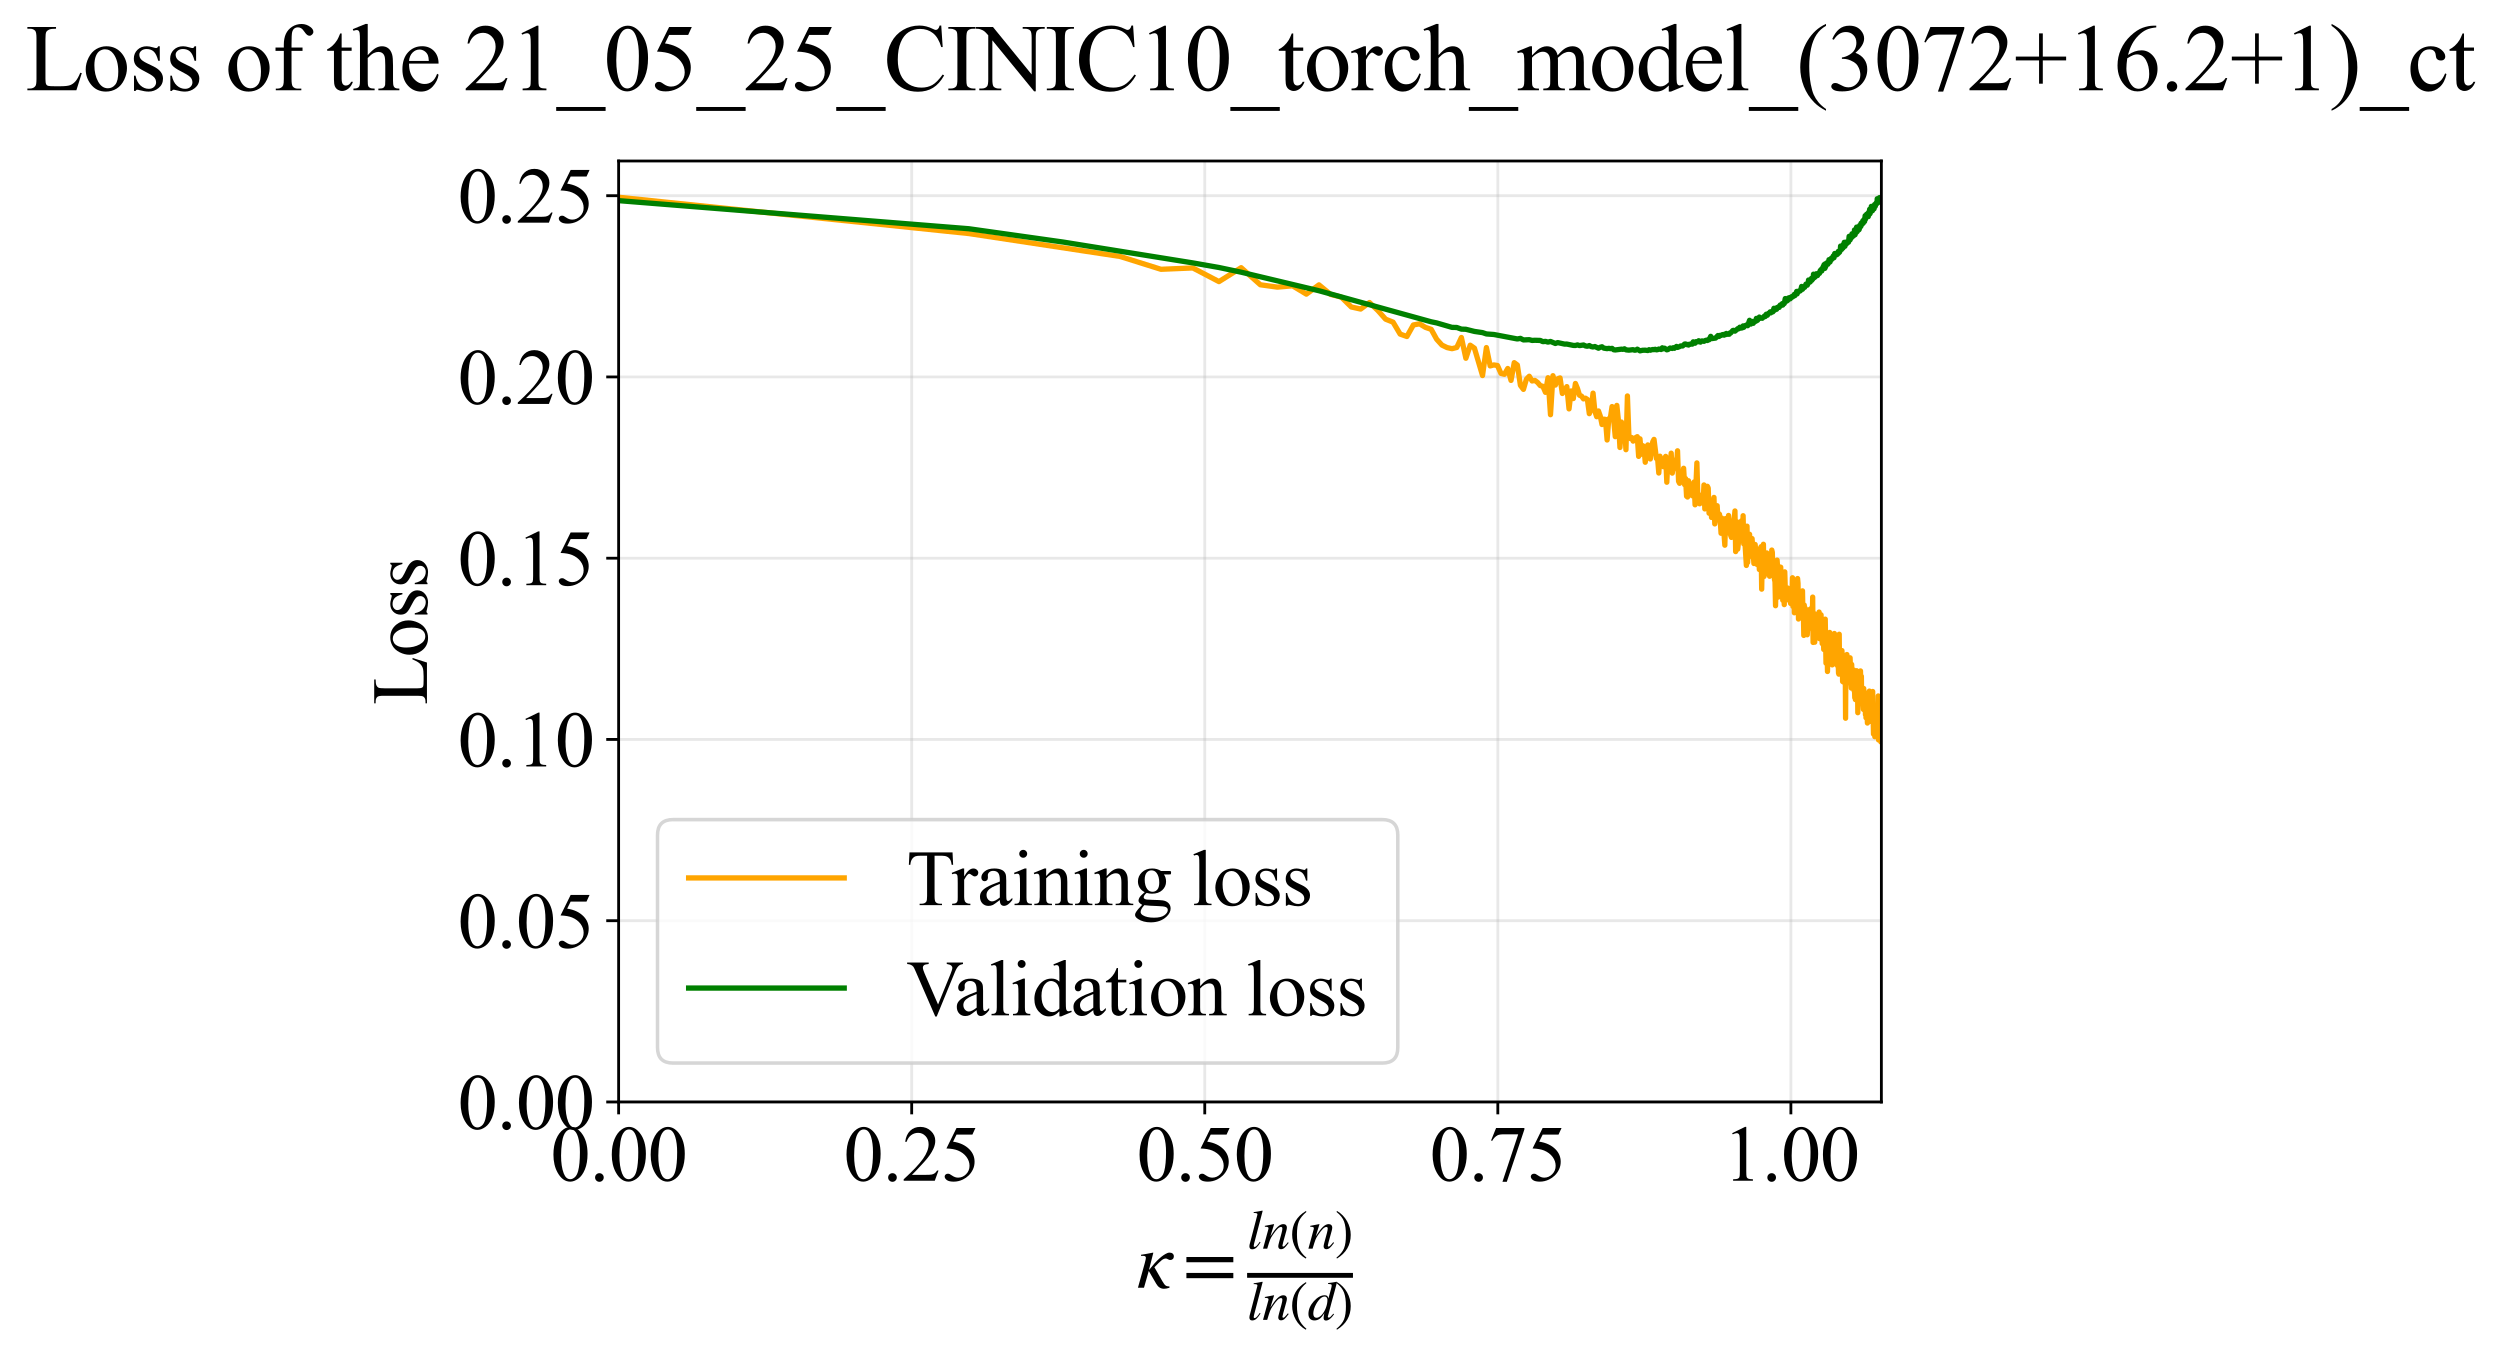 <?xml version="1.0" encoding="utf-8" standalone="no"?>
<!DOCTYPE svg PUBLIC "-//W3C//DTD SVG 1.1//EN"
  "http://www.w3.org/Graphics/SVG/1.1/DTD/svg11.dtd">
<svg xmlns:xlink="http://www.w3.org/1999/xlink" width="707.025pt" height="383.266pt" viewBox="0 0 707.025 383.266" xmlns="http://www.w3.org/2000/svg" version="1.1">
 <defs>
  <style type="text/css">*{stroke-linejoin: round; stroke-linecap: butt}</style>
 </defs>
 <g id="figure_1">
  <g id="patch_1">
   <path d="M 0 383.266 
L 707.025 383.266 
L 707.025 0 
L 0 0 
z
" style="fill: #ffffff"/>
  </g>
  <g id="axes_1">
   <g id="patch_2">
    <path d="M 174.952 311.644 
L 532.072 311.644 
L 532.072 45.532 
L 174.952 45.532 
z
" style="fill: #ffffff"/>
   </g>
   <g id="matplotlib.axis_1">
    <g id="xtick_1">
     <g id="line2d_1">
      <path d="M 174.952 311.644 
L 174.952 45.532 
" clip-path="url(#pdc76fbdb32)" style="fill: none; stroke: #b0b0b0; stroke-opacity: 0.3; stroke-width: 0.8; stroke-linecap: square"/>
     </g>
     <g id="line2d_2">
      <defs>
       <path id="m3fa03f54eb" d="M 0 0 
L 0 3.5 
" style="stroke: #000000; stroke-width: 0.8"/>
      </defs>
      <g>
       <use xlink:href="#m3fa03f54eb" x="174.952" y="311.644" style="stroke: #000000; stroke-width: 0.8"/>
      </g>
     </g>
     <g id="text_1">
      <!-- 0.00 -->
      <g transform="translate(155.702 333.92) scale(0.22 -0.22)">
       <defs>
        <path id="TimesNewRomanPSMT-30" d="M 231 2094 
Q 231 2819 450 3342 
Q 669 3866 1031 4122 
Q 1313 4325 1613 4325 
Q 2100 4325 2488 3828 
Q 2972 3213 2972 2159 
Q 2972 1422 2759 906 
Q 2547 391 2217 158 
Q 1888 -75 1581 -75 
Q 975 -75 572 641 
Q 231 1244 231 2094 
z
M 844 2016 
Q 844 1141 1059 588 
Q 1238 122 1591 122 
Q 1759 122 1940 273 
Q 2122 425 2216 781 
Q 2359 1319 2359 2297 
Q 2359 3022 2209 3506 
Q 2097 3866 1919 4016 
Q 1791 4119 1609 4119 
Q 1397 4119 1231 3928 
Q 1006 3669 925 3112 
Q 844 2556 844 2016 
z
" transform="scale(0.016)"/>
        <path id="TimesNewRomanPSMT-2e" d="M 800 606 
Q 947 606 1047 504 
Q 1147 403 1147 259 
Q 1147 116 1045 14 
Q 944 -88 800 -88 
Q 656 -88 554 14 
Q 453 116 453 259 
Q 453 406 554 506 
Q 656 606 800 606 
z
" transform="scale(0.016)"/>
       </defs>
       <use xlink:href="#TimesNewRomanPSMT-30"/>
       <use xlink:href="#TimesNewRomanPSMT-2e" transform="translate(50 0)"/>
       <use xlink:href="#TimesNewRomanPSMT-30" transform="translate(75 0)"/>
       <use xlink:href="#TimesNewRomanPSMT-30" transform="translate(125 0)"/>
      </g>
     </g>
    </g>
    <g id="xtick_2">
     <g id="line2d_3">
      <path d="M 257.834 311.644 
L 257.834 45.532 
" clip-path="url(#pdc76fbdb32)" style="fill: none; stroke: #b0b0b0; stroke-opacity: 0.3; stroke-width: 0.8; stroke-linecap: square"/>
     </g>
     <g id="line2d_4">
      <g>
       <use xlink:href="#m3fa03f54eb" x="257.834" y="311.644" style="stroke: #000000; stroke-width: 0.8"/>
      </g>
     </g>
     <g id="text_2">
      <!-- 0.25 -->
      <g transform="translate(238.584 333.92) scale(0.22 -0.22)">
       <defs>
        <path id="TimesNewRomanPSMT-32" d="M 2934 816 
L 2638 0 
L 138 0 
L 138 116 
Q 1241 1122 1691 1759 
Q 2141 2397 2141 2925 
Q 2141 3328 1894 3587 
Q 1647 3847 1303 3847 
Q 991 3847 742 3664 
Q 494 3481 375 3128 
L 259 3128 
Q 338 3706 661 4015 
Q 984 4325 1469 4325 
Q 1984 4325 2329 3994 
Q 2675 3663 2675 3213 
Q 2675 2891 2525 2569 
Q 2294 2063 1775 1497 
Q 997 647 803 472 
L 1909 472 
Q 2247 472 2383 497 
Q 2519 522 2628 598 
Q 2738 675 2819 816 
L 2934 816 
z
" transform="scale(0.016)"/>
        <path id="TimesNewRomanPSMT-35" d="M 2778 4238 
L 2534 3706 
L 1259 3706 
L 981 3138 
Q 1809 3016 2294 2522 
Q 2709 2097 2709 1522 
Q 2709 1188 2573 903 
Q 2438 619 2231 419 
Q 2025 219 1772 97 
Q 1413 -75 1034 -75 
Q 653 -75 479 54 
Q 306 184 306 341 
Q 306 428 378 495 
Q 450 563 559 563 
Q 641 563 702 538 
Q 763 513 909 409 
Q 1144 247 1384 247 
Q 1750 247 2026 523 
Q 2303 800 2303 1197 
Q 2303 1581 2056 1914 
Q 1809 2247 1375 2428 
Q 1034 2569 447 2591 
L 1259 4238 
L 2778 4238 
z
" transform="scale(0.016)"/>
       </defs>
       <use xlink:href="#TimesNewRomanPSMT-30"/>
       <use xlink:href="#TimesNewRomanPSMT-2e" transform="translate(50 0)"/>
       <use xlink:href="#TimesNewRomanPSMT-32" transform="translate(75 0)"/>
       <use xlink:href="#TimesNewRomanPSMT-35" transform="translate(125 0)"/>
      </g>
     </g>
    </g>
    <g id="xtick_3">
     <g id="line2d_5">
      <path d="M 340.716 311.644 
L 340.716 45.532 
" clip-path="url(#pdc76fbdb32)" style="fill: none; stroke: #b0b0b0; stroke-opacity: 0.3; stroke-width: 0.8; stroke-linecap: square"/>
     </g>
     <g id="line2d_6">
      <g>
       <use xlink:href="#m3fa03f54eb" x="340.716" y="311.644" style="stroke: #000000; stroke-width: 0.8"/>
      </g>
     </g>
     <g id="text_3">
      <!-- 0.50 -->
      <g transform="translate(321.466 333.92) scale(0.22 -0.22)">
       <use xlink:href="#TimesNewRomanPSMT-30"/>
       <use xlink:href="#TimesNewRomanPSMT-2e" transform="translate(50 0)"/>
       <use xlink:href="#TimesNewRomanPSMT-35" transform="translate(75 0)"/>
       <use xlink:href="#TimesNewRomanPSMT-30" transform="translate(125 0)"/>
      </g>
     </g>
    </g>
    <g id="xtick_4">
     <g id="line2d_7">
      <path d="M 423.598 311.644 
L 423.598 45.532 
" clip-path="url(#pdc76fbdb32)" style="fill: none; stroke: #b0b0b0; stroke-opacity: 0.3; stroke-width: 0.8; stroke-linecap: square"/>
     </g>
     <g id="line2d_8">
      <g>
       <use xlink:href="#m3fa03f54eb" x="423.598" y="311.644" style="stroke: #000000; stroke-width: 0.8"/>
      </g>
     </g>
     <g id="text_4">
      <!-- 0.75 -->
      <g transform="translate(404.348 333.92) scale(0.22 -0.22)">
       <defs>
        <path id="TimesNewRomanPSMT-37" d="M 644 4238 
L 2916 4238 
L 2916 4119 
L 1503 -88 
L 1153 -88 
L 2419 3728 
L 1253 3728 
Q 900 3728 750 3644 
Q 488 3500 328 3200 
L 238 3234 
L 644 4238 
z
" transform="scale(0.016)"/>
       </defs>
       <use xlink:href="#TimesNewRomanPSMT-30"/>
       <use xlink:href="#TimesNewRomanPSMT-2e" transform="translate(50 0)"/>
       <use xlink:href="#TimesNewRomanPSMT-37" transform="translate(75 0)"/>
       <use xlink:href="#TimesNewRomanPSMT-35" transform="translate(125 0)"/>
      </g>
     </g>
    </g>
    <g id="xtick_5">
     <g id="line2d_9">
      <path d="M 506.48 311.644 
L 506.48 45.532 
" clip-path="url(#pdc76fbdb32)" style="fill: none; stroke: #b0b0b0; stroke-opacity: 0.3; stroke-width: 0.8; stroke-linecap: square"/>
     </g>
     <g id="line2d_10">
      <g>
       <use xlink:href="#m3fa03f54eb" x="506.48" y="311.644" style="stroke: #000000; stroke-width: 0.8"/>
      </g>
     </g>
     <g id="text_5">
      <!-- 1.00 -->
      <g transform="translate(487.23 333.92) scale(0.22 -0.22)">
       <defs>
        <path id="TimesNewRomanPSMT-31" d="M 750 3822 
L 1781 4325 
L 1884 4325 
L 1884 747 
Q 1884 391 1914 303 
Q 1944 216 2037 169 
Q 2131 122 2419 116 
L 2419 0 
L 825 0 
L 825 116 
Q 1125 122 1212 167 
Q 1300 213 1334 289 
Q 1369 366 1369 747 
L 1369 3034 
Q 1369 3497 1338 3628 
Q 1316 3728 1258 3775 
Q 1200 3822 1119 3822 
Q 1003 3822 797 3725 
L 750 3822 
z
" transform="scale(0.016)"/>
       </defs>
       <use xlink:href="#TimesNewRomanPSMT-31"/>
       <use xlink:href="#TimesNewRomanPSMT-2e" transform="translate(50 0)"/>
       <use xlink:href="#TimesNewRomanPSMT-30" transform="translate(75 0)"/>
       <use xlink:href="#TimesNewRomanPSMT-30" transform="translate(125 0)"/>
      </g>
     </g>
    </g>
    <g id="text_6">
     <!-- $\kappa  = \frac{ln(n)}{ln(d)}$ -->
     <g transform="translate(321.502 364.186) scale(0.22 -0.22)">
      <defs>
       <path id="STIXGeneral-Italic-3ba" d="M 979 1440 
L 998 1446 
Q 1850 2541 2464 2790 
Q 2547 2822 2630 2822 
Q 2797 2822 2886 2736 
Q 2976 2650 2976 2522 
Q 2976 2387 2893 2307 
Q 2810 2227 2682 2227 
Q 2605 2227 2502 2288 
Q 2400 2349 2336 2349 
Q 2170 2349 1990 2205 
Q 1811 2061 1414 1645 
L 2042 544 
Q 2202 262 2310 182 
Q 2419 102 2624 102 
L 2624 0 
Q 2374 -83 2182 -83 
Q 1786 -83 1555 326 
L 960 1350 
L 576 0 
L 90 0 
L 640 1978 
Q 730 2317 730 2406 
Q 730 2560 518 2560 
L 339 2560 
L 339 2650 
Q 678 2694 1306 2822 
L 1325 2803 
L 979 1440 
z
" transform="scale(0.016)"/>
       <path id="STIXGeneral-Regular-3d" d="M 4077 2048 
L 307 2048 
L 307 2470 
L 4077 2470 
L 4077 2048 
z
M 4077 768 
L 307 768 
L 307 1190 
L 4077 1190 
L 4077 768 
z
" transform="scale(0.016)"/>
       <path id="STIXGeneral-Italic-6c" d="M 1786 4339 
L 806 595 
Q 755 410 755 320 
Q 755 205 864 205 
Q 1037 205 1293 570 
L 1453 794 
L 1542 730 
Q 1254 275 1046 102 
Q 838 -70 576 -70 
Q 262 -70 262 288 
Q 262 397 288 480 
L 1165 3834 
Q 1184 3898 1184 3955 
Q 1184 4096 870 4096 
L 755 4096 
L 755 4198 
Q 1203 4250 1747 4371 
L 1786 4339 
z
" transform="scale(0.016)"/>
       <path id="STIXGeneral-Italic-6e" d="M 2944 749 
L 3034 666 
Q 2707 218 2534 80 
Q 2362 -58 2138 -58 
Q 2010 -58 1923 28 
Q 1837 115 1837 288 
Q 1837 390 1939 768 
L 2221 1805 
Q 2310 2150 2310 2310 
Q 2310 2496 2157 2496 
Q 1971 2496 1750 2275 
Q 1530 2054 1210 1587 
Q 998 1274 899 1024 
Q 800 774 570 0 
L 90 0 
L 704 2240 
Q 717 2304 717 2349 
Q 717 2445 630 2480 
Q 544 2515 301 2522 
L 301 2624 
Q 550 2675 857 2729 
Q 1165 2784 1338 2822 
L 1363 2810 
L 934 1414 
Q 1408 2170 1753 2496 
Q 2099 2822 2413 2822 
Q 2611 2822 2720 2716 
Q 2829 2611 2829 2432 
Q 2829 2272 2765 2048 
L 2406 749 
Q 2317 429 2317 358 
Q 2317 243 2419 243 
Q 2541 243 2810 582 
Q 2854 634 2944 749 
z
" transform="scale(0.016)"/>
       <path id="STIXGeneral-Regular-28" d="M 1946 -1030 
L 1869 -1133 
Q 1126 -710 716 32 
Q 307 774 307 1613 
Q 307 3386 1888 4326 
L 1946 4224 
Q 1293 3667 1075 3126 
Q 858 2586 858 1632 
Q 858 685 1082 96 
Q 1306 -493 1946 -1030 
z
" transform="scale(0.016)"/>
       <path id="STIXGeneral-Regular-29" d="M 186 4224 
L 262 4326 
Q 992 3891 1408 3148 
Q 1824 2406 1824 1581 
Q 1824 -166 243 -1133 
L 186 -1030 
Q 845 -486 1059 54 
Q 1274 595 1274 1562 
Q 1274 2534 1059 3120 
Q 845 3706 186 4224 
z
" transform="scale(0.016)"/>
       <path id="STIXGeneral-Italic-64" d="M 3334 4371 
L 3373 4333 
L 3123 3360 
L 2739 1958 
Q 2323 429 2323 384 
Q 2323 256 2438 256 
Q 2522 256 2614 336 
Q 2707 416 2963 710 
L 3040 646 
Q 2547 -83 2099 -83 
Q 1978 -83 1907 -6 
Q 1837 70 1837 205 
Q 1837 397 1920 774 
Q 1645 307 1379 118 
Q 1114 -70 781 -70 
Q 461 -70 278 125 
Q 96 320 96 678 
Q 96 1440 713 2131 
Q 1331 2822 1965 2822 
Q 2163 2822 2256 2732 
Q 2349 2643 2381 2451 
L 2387 2451 
L 2675 3494 
Q 2765 3808 2765 3949 
Q 2765 4051 2694 4076 
Q 2624 4102 2355 4115 
L 2355 4224 
Q 2848 4269 3334 4371 
z
M 2278 2310 
Q 2278 2477 2185 2576 
Q 2093 2675 1978 2675 
Q 1677 2675 1395 2381 
Q 1075 2042 864 1571 
Q 653 1101 653 704 
Q 653 486 752 361 
Q 851 237 1024 237 
Q 1312 237 1606 550 
Q 1901 864 2089 1350 
Q 2278 1837 2278 2310 
z
" transform="scale(0.016)"/>
      </defs>
      <use xlink:href="#STIXGeneral-Italic-3ba" transform="translate(0 0.003)"/>
      <use xlink:href="#STIXGeneral-Regular-3d" transform="translate(58.84 0.003)"/>
      <use xlink:href="#STIXGeneral-Italic-6c" transform="translate(141.78 50.192) scale(0.7)"/>
      <use xlink:href="#STIXGeneral-Italic-6e" transform="translate(161.24 50.192) scale(0.7)"/>
      <use xlink:href="#STIXGeneral-Regular-28" transform="translate(196.24 50.192) scale(0.7)"/>
      <use xlink:href="#STIXGeneral-Italic-6e" transform="translate(219.55 50.192) scale(0.7)"/>
      <use xlink:href="#STIXGeneral-Regular-29" transform="translate(254.55 50.192) scale(0.7)"/>
      <use xlink:href="#STIXGeneral-Italic-6c" transform="translate(141.78 -41.258) scale(0.7)"/>
      <use xlink:href="#STIXGeneral-Italic-6e" transform="translate(161.24 -41.258) scale(0.7)"/>
      <use xlink:href="#STIXGeneral-Regular-28" transform="translate(196.24 -41.258) scale(0.7)"/>
      <use xlink:href="#STIXGeneral-Italic-64" transform="translate(219.55 -41.258) scale(0.7)"/>
      <use xlink:href="#STIXGeneral-Regular-29" transform="translate(254.55 -41.258) scale(0.7)"/>
      <path d="M 141.78 12.8 
L 141.78 19.05 
L 277.86 19.05 
L 277.86 12.8 
L 141.78 12.8 
z
"/>
     </g>
    </g>
   </g>
   <g id="matplotlib.axis_2">
    <g id="ytick_1">
     <g id="line2d_11">
      <path d="M 174.952 311.644 
L 532.072 311.644 
" clip-path="url(#pdc76fbdb32)" style="fill: none; stroke: #b0b0b0; stroke-opacity: 0.3; stroke-width: 0.8; stroke-linecap: square"/>
     </g>
     <g id="line2d_12">
      <defs>
       <path id="m497a5798a2" d="M 0 0 
L -3.5 0 
" style="stroke: #000000; stroke-width: 0.8"/>
      </defs>
      <g>
       <use xlink:href="#m497a5798a2" x="174.952" y="311.644" style="stroke: #000000; stroke-width: 0.8"/>
      </g>
     </g>
     <g id="text_7">
      <!-- 0.00 -->
      <g transform="translate(129.452 319.282) scale(0.22 -0.22)">
       <use xlink:href="#TimesNewRomanPSMT-30"/>
       <use xlink:href="#TimesNewRomanPSMT-2e" transform="translate(50 0)"/>
       <use xlink:href="#TimesNewRomanPSMT-30" transform="translate(75 0)"/>
       <use xlink:href="#TimesNewRomanPSMT-30" transform="translate(125 0)"/>
      </g>
     </g>
    </g>
    <g id="ytick_2">
     <g id="line2d_13">
      <path d="M 174.952 260.383 
L 532.072 260.383 
" clip-path="url(#pdc76fbdb32)" style="fill: none; stroke: #b0b0b0; stroke-opacity: 0.3; stroke-width: 0.8; stroke-linecap: square"/>
     </g>
     <g id="line2d_14">
      <g>
       <use xlink:href="#m497a5798a2" x="174.952" y="260.383" style="stroke: #000000; stroke-width: 0.8"/>
      </g>
     </g>
     <g id="text_8">
      <!-- 0.05 -->
      <g transform="translate(129.452 268.021) scale(0.22 -0.22)">
       <use xlink:href="#TimesNewRomanPSMT-30"/>
       <use xlink:href="#TimesNewRomanPSMT-2e" transform="translate(50 0)"/>
       <use xlink:href="#TimesNewRomanPSMT-30" transform="translate(75 0)"/>
       <use xlink:href="#TimesNewRomanPSMT-35" transform="translate(125 0)"/>
      </g>
     </g>
    </g>
    <g id="ytick_3">
     <g id="line2d_15">
      <path d="M 174.952 209.123 
L 532.072 209.123 
" clip-path="url(#pdc76fbdb32)" style="fill: none; stroke: #b0b0b0; stroke-opacity: 0.3; stroke-width: 0.8; stroke-linecap: square"/>
     </g>
     <g id="line2d_16">
      <g>
       <use xlink:href="#m497a5798a2" x="174.952" y="209.123" style="stroke: #000000; stroke-width: 0.8"/>
      </g>
     </g>
     <g id="text_9">
      <!-- 0.10 -->
      <g transform="translate(129.452 216.761) scale(0.22 -0.22)">
       <use xlink:href="#TimesNewRomanPSMT-30"/>
       <use xlink:href="#TimesNewRomanPSMT-2e" transform="translate(50 0)"/>
       <use xlink:href="#TimesNewRomanPSMT-31" transform="translate(75 0)"/>
       <use xlink:href="#TimesNewRomanPSMT-30" transform="translate(125 0)"/>
      </g>
     </g>
    </g>
    <g id="ytick_4">
     <g id="line2d_17">
      <path d="M 174.952 157.862 
L 532.072 157.862 
" clip-path="url(#pdc76fbdb32)" style="fill: none; stroke: #b0b0b0; stroke-opacity: 0.3; stroke-width: 0.8; stroke-linecap: square"/>
     </g>
     <g id="line2d_18">
      <g>
       <use xlink:href="#m497a5798a2" x="174.952" y="157.862" style="stroke: #000000; stroke-width: 0.8"/>
      </g>
     </g>
     <g id="text_10">
      <!-- 0.15 -->
      <g transform="translate(129.452 165.501) scale(0.22 -0.22)">
       <use xlink:href="#TimesNewRomanPSMT-30"/>
       <use xlink:href="#TimesNewRomanPSMT-2e" transform="translate(50 0)"/>
       <use xlink:href="#TimesNewRomanPSMT-31" transform="translate(75 0)"/>
       <use xlink:href="#TimesNewRomanPSMT-35" transform="translate(125 0)"/>
      </g>
     </g>
    </g>
    <g id="ytick_5">
     <g id="line2d_19">
      <path d="M 174.952 106.602 
L 532.072 106.602 
" clip-path="url(#pdc76fbdb32)" style="fill: none; stroke: #b0b0b0; stroke-opacity: 0.3; stroke-width: 0.8; stroke-linecap: square"/>
     </g>
     <g id="line2d_20">
      <g>
       <use xlink:href="#m497a5798a2" x="174.952" y="106.602" style="stroke: #000000; stroke-width: 0.8"/>
      </g>
     </g>
     <g id="text_11">
      <!-- 0.20 -->
      <g transform="translate(129.452 114.24) scale(0.22 -0.22)">
       <use xlink:href="#TimesNewRomanPSMT-30"/>
       <use xlink:href="#TimesNewRomanPSMT-2e" transform="translate(50 0)"/>
       <use xlink:href="#TimesNewRomanPSMT-32" transform="translate(75 0)"/>
       <use xlink:href="#TimesNewRomanPSMT-30" transform="translate(125 0)"/>
      </g>
     </g>
    </g>
    <g id="ytick_6">
     <g id="line2d_21">
      <path d="M 174.952 55.342 
L 532.072 55.342 
" clip-path="url(#pdc76fbdb32)" style="fill: none; stroke: #b0b0b0; stroke-opacity: 0.3; stroke-width: 0.8; stroke-linecap: square"/>
     </g>
     <g id="line2d_22">
      <g>
       <use xlink:href="#m497a5798a2" x="174.952" y="55.342" style="stroke: #000000; stroke-width: 0.8"/>
      </g>
     </g>
     <g id="text_12">
      <!-- 0.25 -->
      <g transform="translate(129.452 62.98) scale(0.22 -0.22)">
       <use xlink:href="#TimesNewRomanPSMT-30"/>
       <use xlink:href="#TimesNewRomanPSMT-2e" transform="translate(50 0)"/>
       <use xlink:href="#TimesNewRomanPSMT-32" transform="translate(75 0)"/>
       <use xlink:href="#TimesNewRomanPSMT-35" transform="translate(125 0)"/>
      </g>
     </g>
    </g>
    <g id="text_13">
     <!-- Loss -->
     <g transform="translate(120.746 199.369) rotate(-90) scale(0.22 -0.22)">
      <defs>
       <path id="TimesNewRomanPSMT-4c" d="M 3669 1172 
L 3772 1150 
L 3409 0 
L 128 0 
L 128 116 
L 288 116 
Q 556 116 672 291 
Q 738 391 738 753 
L 738 3488 
Q 738 3884 650 3984 
Q 528 4122 288 4122 
L 128 4122 
L 128 4238 
L 2047 4238 
L 2047 4122 
Q 1709 4125 1573 4059 
Q 1438 3994 1388 3894 
Q 1338 3794 1338 3416 
L 1338 753 
Q 1338 494 1388 397 
Q 1425 331 1503 300 
Q 1581 269 1991 269 
L 2300 269 
Q 2788 269 2984 341 
Q 3181 413 3343 595 
Q 3506 778 3669 1172 
z
" transform="scale(0.016)"/>
       <path id="TimesNewRomanPSMT-6f" d="M 1600 2947 
Q 2250 2947 2644 2453 
Q 2978 2031 2978 1484 
Q 2978 1100 2793 706 
Q 2609 313 2286 112 
Q 1963 -88 1566 -88 
Q 919 -88 538 428 
Q 216 863 216 1403 
Q 216 1797 411 2186 
Q 606 2575 925 2761 
Q 1244 2947 1600 2947 
z
M 1503 2744 
Q 1338 2744 1170 2645 
Q 1003 2547 900 2300 
Q 797 2053 797 1666 
Q 797 1041 1045 587 
Q 1294 134 1700 134 
Q 2003 134 2200 384 
Q 2397 634 2397 1244 
Q 2397 2006 2069 2444 
Q 1847 2744 1503 2744 
z
" transform="scale(0.016)"/>
       <path id="TimesNewRomanPSMT-73" d="M 2050 2947 
L 2050 1972 
L 1947 1972 
Q 1828 2431 1642 2597 
Q 1456 2763 1169 2763 
Q 950 2763 815 2647 
Q 681 2531 681 2391 
Q 681 2216 781 2091 
Q 878 1963 1175 1819 
L 1631 1597 
Q 2266 1288 2266 781 
Q 2266 391 1970 151 
Q 1675 -88 1309 -88 
Q 1047 -88 709 6 
Q 606 38 541 38 
Q 469 38 428 -44 
L 325 -44 
L 325 978 
L 428 978 
Q 516 541 762 319 
Q 1009 97 1316 97 
Q 1531 97 1667 223 
Q 1803 350 1803 528 
Q 1803 744 1651 891 
Q 1500 1038 1047 1263 
Q 594 1488 453 1669 
Q 313 1847 313 2119 
Q 313 2472 555 2709 
Q 797 2947 1181 2947 
Q 1350 2947 1591 2875 
Q 1750 2828 1803 2828 
Q 1853 2828 1881 2850 
Q 1909 2872 1947 2947 
L 2050 2947 
z
" transform="scale(0.016)"/>
      </defs>
      <use xlink:href="#TimesNewRomanPSMT-4c"/>
      <use xlink:href="#TimesNewRomanPSMT-6f" transform="translate(61.084 0)"/>
      <use xlink:href="#TimesNewRomanPSMT-73" transform="translate(111.084 0)"/>
      <use xlink:href="#TimesNewRomanPSMT-73" transform="translate(150 0)"/>
     </g>
    </g>
   </g>
   <g id="line2d_23">
    <path d="M 174.952 55.784 
L 274.01 66.054 
L 316.79 72.537 
L 328.333 76.16 
L 337.344 75.779 
L 344.737 79.639 
L 351.004 75.706 
L 356.444 80.54 
L 361.251 81.2 
L 365.555 80.834 
L 369.453 83.183 
L 373.014 80.561 
L 376.293 83.255 
L 379.33 84.026 
L 382.159 86.816 
L 384.806 87.404 
L 387.294 85.56 
L 389.641 87.779 
L 391.861 90.269 
L 393.968 91.105 
L 395.972 94.483 
L 397.884 95.165 
L 399.711 91.9 
L 401.461 91.578 
L 403.139 92.586 
L 404.752 93.136 
L 406.304 95.945 
L 407.8 97.597 
L 409.244 98.299 
L 410.639 98.616 
L 411.988 98.268 
L 413.295 95.454 
L 414.562 101.316 
L 415.79 97.627 
L 416.984 98.466 
L 419.272 106.203 
L 420.37 98.301 
L 421.439 103.483 
L 422.482 103.205 
L 423.499 103.37 
L 424.491 105.606 
L 425.461 105.853 
L 426.408 104.218 
L 427.333 107.579 
L 428.239 102.566 
L 429.125 103.236 
L 429.992 108.985 
L 430.842 110.115 
L 431.674 107.25 
L 432.49 106.41 
L 433.29 107.742 
L 434.075 107.585 
L 434.845 108.16 
L 435.602 109.046 
L 436.344 109.26 
L 437.074 110.956 
L 437.79 106.827 
L 438.495 117.279 
L 439.188 106.254 
L 439.869 108.903 
L 440.539 107.132 
L 441.199 106.887 
L 441.848 111.277 
L 442.487 110.409 
L 443.116 109.341 
L 443.736 115.636 
L 444.347 110.565 
L 444.949 112.713 
L 445.542 108.453 
L 446.127 109.875 
L 446.703 111.783 
L 447.272 112.021 
L 447.833 112.811 
L 448.387 112.614 
L 448.933 112.985 
L 449.472 116.987 
L 450.004 115.505 
L 450.529 111.189 
L 451.048 116.313 
L 451.56 117.851 
L 452.066 116.227 
L 452.566 117.651 
L 453.06 120.057 
L 453.548 118.541 
L 454.03 118.611 
L 454.507 124.432 
L 454.978 118.458 
L 455.444 118.106 
L 455.905 114.986 
L 456.36 118.647 
L 456.811 123.492 
L 457.257 114.654 
L 457.698 118.85 
L 458.134 126.552 
L 458.566 119.361 
L 458.994 123.698 
L 459.417 121.03 
L 459.835 127.175 
L 460.25 111.981 
L 460.66 123.016 
L 461.067 124.028 
L 461.469 123.749 
L 461.868 124.751 
L 462.262 123.962 
L 463.041 123.496 
L 463.424 129.067 
L 463.804 124.102 
L 464.181 128.461 
L 464.554 126.031 
L 464.924 126.291 
L 465.291 130.727 
L 466.015 125.831 
L 466.372 127.427 
L 466.726 129.802 
L 467.077 126.388 
L 467.425 124.928 
L 467.77 124.268 
L 468.452 129.674 
L 468.789 129.677 
L 469.123 133.771 
L 469.454 129.02 
L 469.783 131.232 
L 470.109 130.456 
L 470.433 131.98 
L 470.754 129.677 
L 471.072 129.069 
L 471.388 136.379 
L 471.702 129.598 
L 472.014 129.576 
L 472.323 131.969 
L 472.629 128.165 
L 472.934 133.8 
L 473.536 130.16 
L 473.834 132.414 
L 474.13 131.674 
L 474.423 127.492 
L 474.715 136.128 
L 475.004 136.682 
L 475.292 134.449 
L 475.577 134.403 
L 475.861 134.875 
L 476.143 132.434 
L 476.422 137.066 
L 476.7 135.348 
L 476.976 140.328 
L 477.25 140.561 
L 477.523 135.964 
L 477.793 139.666 
L 478.062 139.807 
L 478.329 136.869 
L 478.594 140.206 
L 478.858 139.985 
L 479.12 136.304 
L 479.38 142.761 
L 479.896 130.918 
L 480.151 140.004 
L 480.405 139.949 
L 480.658 142.476 
L 480.909 140.061 
L 481.158 141.289 
L 481.652 142.322 
L 481.897 137.151 
L 482.14 143.926 
L 482.382 143.092 
L 482.862 137.532 
L 483.1 138.024 
L 483.336 145.14 
L 483.572 144.26 
L 483.805 142.423 
L 484.038 146.336 
L 484.269 142.429 
L 484.499 142.309 
L 484.727 140.681 
L 484.955 148.166 
L 485.629 143.024 
L 485.852 146.681 
L 486.073 145.25 
L 486.293 145.442 
L 486.512 147.347 
L 486.73 150.815 
L 486.946 146.519 
L 487.162 148.347 
L 487.376 148.382 
L 487.802 154.187 
L 488.013 146.665 
L 488.223 149.615 
L 488.432 150.743 
L 488.64 149.098 
L 488.846 145.782 
L 489.052 147.876 
L 489.257 148.313 
L 489.461 151.442 
L 489.664 151.984 
L 489.865 147.734 
L 490.066 150.787 
L 490.663 144.507 
L 490.86 155.993 
L 491.251 147.585 
L 491.445 155.3 
L 492.022 150.054 
L 492.213 150.954 
L 492.403 147.448 
L 492.591 147.229 
L 492.779 151.883 
L 492.967 145.851 
L 493.153 153.829 
L 493.338 151.828 
L 493.523 154.013 
L 493.89 159.91 
L 494.072 148.811 
L 494.253 159.06 
L 494.434 153.344 
L 494.614 157.5 
L 494.793 151.098 
L 494.971 154.408 
L 495.149 155.119 
L 495.325 156.51 
L 495.501 152.319 
L 495.851 157.013 
L 496.025 159.365 
L 496.37 153.984 
L 496.883 159.613 
L 497.052 155.324 
L 497.221 159.821 
L 497.389 155.951 
L 497.557 161.068 
L 497.723 155.119 
L 497.89 158.695 
L 498.055 154.607 
L 498.22 166.618 
L 498.384 157.949 
L 498.547 159.053 
L 498.71 153.926 
L 498.872 163.036 
L 499.034 160.915 
L 499.195 157.044 
L 499.355 161.194 
L 499.515 156.818 
L 499.674 156.378 
L 499.832 159.957 
L 499.99 157.807 
L 500.147 162.446 
L 500.304 158.485 
L 500.46 162.969 
L 500.77 156.579 
L 500.924 162.373 
L 501.078 155.564 
L 501.231 156.208 
L 501.384 162.531 
L 501.536 158.647 
L 501.838 163.881 
L 501.988 164.511 
L 502.138 171.303 
L 502.436 159.742 
L 502.584 158.414 
L 502.732 160.788 
L 502.879 168.873 
L 503.172 161.319 
L 503.317 160.326 
L 503.462 165.059 
L 503.607 160.408 
L 503.751 168.62 
L 503.895 163.907 
L 504.038 164.009 
L 504.18 169.749 
L 504.322 167.399 
L 504.464 168.15 
L 504.605 170.989 
L 504.746 161.73 
L 504.886 166.434 
L 505.303 167.881 
L 505.442 169.567 
L 505.579 166.305 
L 505.717 169.053 
L 505.99 169.795 
L 506.126 167.78 
L 506.397 170.65 
L 506.531 167.125 
L 506.666 167.05 
L 506.799 168.683 
L 506.933 163.394 
L 507.066 171.504 
L 507.33 165.611 
L 507.462 173.3 
L 507.593 166.866 
L 507.724 169.758 
L 507.854 167.784 
L 507.984 170.787 
L 508.114 164.654 
L 508.243 169.276 
L 508.372 163.619 
L 508.5 164.981 
L 508.628 175.063 
L 508.756 168.393 
L 508.883 174.113 
L 509.01 172.285 
L 509.136 173.463 
L 509.262 170.837 
L 509.388 174.709 
L 509.513 173.655 
L 509.638 167.665 
L 509.763 167.103 
L 509.887 174.026 
L 510.01 173.292 
L 510.134 179.704 
L 510.257 171.113 
L 510.379 172.328 
L 510.502 171.966 
L 510.624 176.633 
L 510.745 176.696 
L 510.987 174.738 
L 511.108 179.52 
L 511.467 173.296 
L 511.586 176.222 
L 511.705 172.412 
L 511.942 177.65 
L 512.059 173.797 
L 512.294 176.596 
L 512.411 171.792 
L 512.527 176.348 
L 512.643 168.866 
L 512.759 181.683 
L 512.874 173.884 
L 512.99 176.902 
L 513.104 173.535 
L 513.219 181.624 
L 513.447 175.034 
L 513.561 174.304 
L 513.674 177.552 
L 513.787 175.391 
L 513.899 179.69 
L 514.012 174.338 
L 514.124 175.109 
L 514.347 178 
L 514.458 173.097 
L 514.569 180.617 
L 514.679 178.862 
L 514.789 175.033 
L 514.899 178.589 
L 515.009 173.875 
L 515.336 182.017 
L 515.445 178.868 
L 515.553 179.059 
L 515.661 179.853 
L 515.768 183.661 
L 515.876 180.767 
L 515.983 183.475 
L 516.196 175.105 
L 516.408 187.55 
L 516.514 181.093 
L 516.724 182.681 
L 516.829 189.903 
L 517.038 179.667 
L 517.142 179.811 
L 517.35 187.261 
L 517.453 178.863 
L 517.659 186.377 
L 517.762 186.806 
L 517.864 183.948 
L 517.966 184.779 
L 518.068 179.513 
L 518.169 188.033 
L 518.271 183.686 
L 518.372 187.895 
L 518.573 180.175 
L 518.673 185.483 
L 518.773 179.161 
L 518.973 185.025 
L 519.072 183.925 
L 519.171 179.738 
L 519.27 184.716 
L 519.369 182.611 
L 519.467 187.406 
L 519.565 186.155 
L 519.663 188.278 
L 519.761 184.209 
L 519.955 190.356 
L 520.052 190.657 
L 520.149 179.377 
L 520.246 189.776 
L 520.342 184.731 
L 520.438 190.199 
L 520.534 188.715 
L 520.63 184.281 
L 520.82 189.041 
L 520.915 183.992 
L 521.01 186.138 
L 521.105 192.744 
L 521.199 188.884 
L 521.293 192.867 
L 521.481 186.084 
L 521.574 192.805 
L 521.668 191.623 
L 521.761 188.38 
L 521.854 188.598 
L 521.946 203.122 
L 522.039 187.829 
L 522.131 192.208 
L 522.315 185.11 
L 522.406 189.918 
L 522.589 186.224 
L 522.861 192.687 
L 522.952 190.813 
L 523.132 193.174 
L 523.222 186.036 
L 523.401 190.882 
L 523.579 194.603 
L 523.668 187.904 
L 523.845 193.137 
L 523.934 192.27 
L 524.022 194.236 
L 524.285 189.513 
L 524.372 195.39 
L 524.46 194.352 
L 524.546 197.305 
L 524.633 190.471 
L 524.72 197.845 
L 524.893 192.732 
L 524.979 193.515 
L 525.065 189.686 
L 525.15 197.168 
L 525.236 195.315 
L 525.321 191.158 
L 525.406 201.557 
L 525.491 194.901 
L 525.576 197.484 
L 525.661 195.647 
L 525.745 196.131 
L 525.83 194.684 
L 525.914 195.909 
L 525.998 195.129 
L 526.082 197.33 
L 526.165 189.75 
L 526.332 197.402 
L 526.415 191.26 
L 526.498 198.112 
L 526.581 198.012 
L 526.664 195.272 
L 526.829 198.819 
L 526.911 199.17 
L 526.993 200.635 
L 527.074 194.707 
L 527.319 199.44 
L 527.4 197.14 
L 527.481 198.197 
L 527.562 202.11 
L 527.643 196.014 
L 527.723 202.996 
L 527.804 202.169 
L 527.884 199.468 
L 527.964 199.801 
L 528.124 204.481 
L 528.203 199.254 
L 528.283 202.966 
L 528.362 202.471 
L 528.441 200.97 
L 528.52 196.441 
L 528.599 197.42 
L 528.678 195.452 
L 528.835 204.017 
L 528.991 195.899 
L 529.069 201.597 
L 529.147 199.931 
L 529.224 196.937 
L 529.302 198.681 
L 529.379 197.437 
L 529.534 199.65 
L 529.611 195.563 
L 529.764 203.764 
L 529.841 207.596 
L 529.993 205.633 
L 530.069 205.976 
L 530.145 200.111 
L 530.221 208.353 
L 530.297 203.633 
L 530.372 205.788 
L 530.598 200.053 
L 530.748 205.694 
L 530.822 205.086 
L 530.897 207.112 
L 531.046 201.645 
L 531.12 203.99 
L 531.194 196.824 
L 531.268 209.255 
L 531.342 206.117 
L 531.415 203.984 
L 531.489 207.005 
L 531.709 201.325 
L 531.782 202.711 
L 531.854 202.235 
L 531.927 209.826 
L 532.072 202.367 
L 532.072 202.367 
" clip-path="url(#pdc76fbdb32)" style="fill: none; stroke: #ffa500; stroke-width: 1.5; stroke-linecap: square"/>
   </g>
   <g id="line2d_24">
    <path d="M 174.952 56.743 
L 274.01 64.691 
L 300.71 68.462 
L 337.344 74.35 
L 344.737 75.651 
L 351.004 76.976 
L 373.014 82.224 
L 404.752 91.002 
L 406.304 91.323 
L 410.639 92.584 
L 411.988 92.617 
L 413.295 93.078 
L 414.562 93.123 
L 416.984 93.73 
L 419.272 94.07 
L 420.37 94.443 
L 422.482 94.598 
L 429.125 95.861 
L 429.992 95.697 
L 430.842 96.137 
L 432.49 96.067 
L 433.29 96.278 
L 434.075 96.234 
L 435.602 96.278 
L 436.344 96.625 
L 437.074 96.545 
L 437.79 96.756 
L 438.495 96.567 
L 439.869 97.136 
L 440.539 96.891 
L 442.487 97.314 
L 443.116 97.306 
L 444.949 97.684 
L 445.542 97.706 
L 446.127 97.541 
L 446.703 97.737 
L 447.833 97.567 
L 448.387 97.832 
L 448.933 97.924 
L 449.472 97.728 
L 450.004 98.024 
L 450.529 98.128 
L 451.048 98.001 
L 452.066 98.477 
L 452.566 98.201 
L 453.06 98.073 
L 453.548 98.452 
L 454.507 98.601 
L 454.978 98.508 
L 455.444 98.6 
L 455.905 98.526 
L 456.36 98.909 
L 456.811 98.969 
L 458.566 98.75 
L 458.994 98.804 
L 459.417 98.645 
L 459.835 98.939 
L 460.66 99.025 
L 461.868 98.887 
L 462.262 99.051 
L 462.653 99.006 
L 463.041 98.752 
L 463.804 99.223 
L 464.554 99.057 
L 465.291 99.039 
L 466.015 99.133 
L 466.372 98.897 
L 466.726 99.045 
L 467.425 98.836 
L 467.77 98.899 
L 468.113 98.78 
L 468.452 98.933 
L 468.789 98.888 
L 469.123 98.71 
L 469.783 98.842 
L 470.109 98.361 
L 470.433 98.641 
L 470.754 98.476 
L 471.388 98.932 
L 471.702 98.857 
L 472.323 98.423 
L 472.934 98.55 
L 473.236 98.33 
L 473.536 98.5 
L 474.13 97.974 
L 474.423 98.249 
L 475.004 98.023 
L 475.292 97.845 
L 475.861 97.842 
L 476.422 97.304 
L 476.7 97.275 
L 476.976 97.468 
L 477.25 97.416 
L 477.523 97.585 
L 477.793 97.348 
L 478.062 97.368 
L 478.329 97.219 
L 478.594 97.323 
L 478.858 96.676 
L 479.12 96.956 
L 479.38 97.066 
L 479.639 96.627 
L 480.151 96.675 
L 480.405 96.364 
L 480.909 96.754 
L 481.158 96.475 
L 481.406 96.404 
L 481.897 96.529 
L 482.382 96.254 
L 482.623 96.212 
L 482.862 96.3 
L 483.1 96.041 
L 483.336 96.105 
L 483.805 95.122 
L 484.038 95.771 
L 485.181 95.612 
L 485.852 94.889 
L 486.073 95.175 
L 486.293 95.093 
L 486.512 94.824 
L 486.73 94.868 
L 487.162 94.623 
L 487.59 94.783 
L 487.802 94.487 
L 488.013 94.634 
L 488.223 94.305 
L 488.432 94.53 
L 489.052 94.514 
L 489.257 94.15 
L 489.461 94.158 
L 490.066 93.464 
L 490.266 93.424 
L 490.663 93.649 
L 491.251 93.152 
L 491.445 92.954 
L 491.638 93.007 
L 491.831 92.913 
L 492.022 92.543 
L 492.213 92.797 
L 492.591 92.755 
L 492.779 92.695 
L 492.967 92.169 
L 493.153 92.57 
L 493.523 92.074 
L 493.89 92.023 
L 494.072 91.824 
L 494.253 92.113 
L 494.793 90.582 
L 495.149 91.656 
L 495.325 91.072 
L 495.501 91.305 
L 495.677 90.912 
L 495.851 91.429 
L 496.025 90.899 
L 496.198 90.935 
L 496.37 90.796 
L 496.542 90.868 
L 496.713 90.047 
L 496.883 90.661 
L 497.052 90.57 
L 497.557 89.669 
L 497.723 90.017 
L 498.22 89.955 
L 498.384 90.009 
L 499.034 89.352 
L 499.195 89.541 
L 499.355 89.387 
L 499.515 88.869 
L 499.674 89.117 
L 499.832 89.148 
L 500.147 88.613 
L 500.46 88.503 
L 500.615 88.204 
L 500.77 88.493 
L 500.924 88.392 
L 501.078 88.085 
L 501.384 88.191 
L 501.687 87.186 
L 501.838 87.76 
L 501.988 87.45 
L 502.138 87.547 
L 502.287 87.132 
L 502.436 87.465 
L 502.584 86.975 
L 502.732 87.057 
L 503.026 86.727 
L 503.172 86.939 
L 503.462 86.261 
L 503.607 86.251 
L 503.751 86.398 
L 504.038 85.866 
L 504.18 86.27 
L 504.322 85.856 
L 504.605 85.853 
L 504.886 84.442 
L 505.303 85.157 
L 505.579 84.942 
L 505.717 84.298 
L 505.854 84.446 
L 506.126 84.15 
L 506.262 84.521 
L 506.531 84.234 
L 506.799 83.838 
L 506.933 83.989 
L 507.198 83.792 
L 507.462 83.245 
L 507.593 83.618 
L 507.854 82.968 
L 507.984 83.015 
L 508.114 82.415 
L 508.243 83.118 
L 508.372 82.644 
L 508.5 82.656 
L 508.756 82.296 
L 508.883 82.362 
L 509.01 82.209 
L 509.136 82.26 
L 509.262 82.051 
L 509.513 81.007 
L 509.763 81.811 
L 509.887 81.613 
L 510.134 81.324 
L 510.257 81.104 
L 510.379 81.248 
L 510.745 80.348 
L 510.866 80.628 
L 510.987 80.56 
L 511.108 80.651 
L 511.348 80.179 
L 511.467 79.197 
L 511.705 79.829 
L 511.942 79.736 
L 512.059 79.276 
L 512.177 79.414 
L 512.294 78.729 
L 512.411 79.258 
L 512.527 78.695 
L 512.643 78.967 
L 512.759 78.773 
L 512.874 77.544 
L 513.104 78.528 
L 513.219 78.046 
L 513.333 78.349 
L 513.561 77.839 
L 513.674 77.415 
L 513.787 77.684 
L 513.899 77.577 
L 514.012 77.92 
L 514.235 77.34 
L 514.347 77.403 
L 514.458 77.101 
L 514.569 77.31 
L 514.789 76.499 
L 514.899 76.572 
L 515.009 76.236 
L 515.118 76.679 
L 515.227 76.617 
L 515.445 75.745 
L 515.553 76.072 
L 515.661 75.286 
L 515.768 75.7 
L 515.876 74.841 
L 516.089 75.9 
L 516.196 74.606 
L 516.302 75.487 
L 516.408 74.727 
L 516.514 74.942 
L 516.724 74.287 
L 516.934 74.728 
L 517.038 74.186 
L 517.142 74.396 
L 517.246 73.445 
L 517.35 73.534 
L 517.453 74.141 
L 517.556 74.081 
L 517.864 73.086 
L 517.966 73.421 
L 518.068 72.925 
L 518.169 73.201 
L 518.271 73.122 
L 518.472 72.371 
L 518.673 72.884 
L 518.873 71.696 
L 519.072 72.114 
L 519.171 71.875 
L 519.27 72.087 
L 519.369 71.979 
L 519.467 72.038 
L 519.565 71.548 
L 519.663 71.892 
L 519.858 71.122 
L 519.955 71.604 
L 520.052 71.21 
L 520.246 71.323 
L 520.438 70.818 
L 520.534 69.594 
L 520.63 70.514 
L 520.725 69.895 
L 520.82 70.552 
L 520.915 70.354 
L 521.01 69.63 
L 521.199 70.158 
L 521.293 69.135 
L 521.387 69.744 
L 521.574 68.531 
L 521.761 69.651 
L 521.946 68.49 
L 522.039 68.737 
L 522.131 69.035 
L 522.68 68.39 
L 522.771 68.505 
L 522.952 66.837 
L 523.042 66.948 
L 523.222 67.852 
L 523.401 67.064 
L 523.49 67.391 
L 523.668 66.882 
L 523.757 66.122 
L 523.845 66.971 
L 524.022 66.321 
L 524.11 66.763 
L 524.285 65.87 
L 524.372 66.549 
L 524.46 65.026 
L 524.633 66.389 
L 524.806 64.917 
L 524.979 65.755 
L 525.065 64.23 
L 525.236 65.505 
L 525.321 64.237 
L 525.406 64.8 
L 525.491 64.234 
L 525.576 64.858 
L 525.661 64.369 
L 525.745 64.981 
L 525.83 64.796 
L 525.914 63.77 
L 525.998 64.033 
L 526.082 64.005 
L 526.165 63.85 
L 526.249 64.059 
L 526.332 63.132 
L 526.415 63.681 
L 526.498 63.515 
L 526.829 62.452 
L 526.911 63.152 
L 527.156 62.065 
L 527.319 62.642 
L 527.481 61.005 
L 527.562 62.033 
L 527.723 61.023 
L 527.804 61.392 
L 527.884 60.603 
L 527.964 61.094 
L 528.044 61.055 
L 528.203 60.927 
L 528.283 60.277 
L 528.362 61.267 
L 528.52 59.96 
L 528.599 60.71 
L 528.756 59.181 
L 528.835 60.474 
L 528.913 60.317 
L 529.069 59.402 
L 529.147 59.693 
L 529.224 58.368 
L 529.302 59.397 
L 529.379 58.991 
L 529.457 58.609 
L 529.534 59.602 
L 529.611 58.609 
L 529.687 59.206 
L 529.841 58.418 
L 529.993 59.069 
L 530.145 57.85 
L 530.221 57.943 
L 530.297 58.416 
L 530.372 58.261 
L 530.598 57.388 
L 530.673 57.706 
L 530.822 57.531 
L 530.897 56.209 
L 530.971 57.071 
L 531.046 56.829 
L 531.12 57.326 
L 531.489 55.91 
L 531.562 56.458 
L 531.635 56.15 
L 531.709 56.209 
L 531.782 56.258 
L 531.854 55.832 
L 531.927 55.887 
L 532.072 56.558 
L 532.072 56.558 
" clip-path="url(#pdc76fbdb32)" style="fill: none; stroke: #008000; stroke-width: 1.5; stroke-linecap: square"/>
   </g>
   <g id="patch_3">
    <path d="M 174.952 311.644 
L 174.952 45.532 
" style="fill: none; stroke: #000000; stroke-width: 0.8; stroke-linejoin: miter; stroke-linecap: square"/>
   </g>
   <g id="patch_4">
    <path d="M 532.072 311.644 
L 532.072 45.532 
" style="fill: none; stroke: #000000; stroke-width: 0.8; stroke-linejoin: miter; stroke-linecap: square"/>
   </g>
   <g id="patch_5">
    <path d="M 174.952 311.644 
L 532.072 311.644 
" style="fill: none; stroke: #000000; stroke-width: 0.8; stroke-linejoin: miter; stroke-linecap: square"/>
   </g>
   <g id="patch_6">
    <path d="M 174.952 45.532 
L 532.072 45.532 
" style="fill: none; stroke: #000000; stroke-width: 0.8; stroke-linejoin: miter; stroke-linecap: square"/>
   </g>
   <g id="text_14">
    <!-- Loss of the 21_05_25_CINIC10_torch_model_(3072+16.2+1)_ct -->
    <g transform="translate(7.2 25.532) scale(0.264 -0.264)">
     <defs>
      <path id="TimesNewRomanPSMT-20" transform="scale(0.016)"/>
      <path id="TimesNewRomanPSMT-66" d="M 1319 2638 
L 1319 756 
Q 1319 356 1406 250 
Q 1522 113 1716 113 
L 1975 113 
L 1975 0 
L 266 0 
L 266 113 
L 394 113 
Q 519 113 622 175 
Q 725 238 764 344 
Q 803 450 803 756 
L 803 2638 
L 247 2638 
L 247 2863 
L 803 2863 
L 803 3050 
Q 803 3478 940 3775 
Q 1078 4072 1361 4255 
Q 1644 4438 1997 4438 
Q 2325 4438 2600 4225 
Q 2781 4084 2781 3909 
Q 2781 3816 2700 3733 
Q 2619 3650 2525 3650 
Q 2453 3650 2373 3701 
Q 2294 3753 2178 3923 
Q 2063 4094 1966 4153 
Q 1869 4213 1750 4213 
Q 1606 4213 1506 4136 
Q 1406 4059 1362 3898 
Q 1319 3738 1319 3069 
L 1319 2863 
L 2056 2863 
L 2056 2638 
L 1319 2638 
z
" transform="scale(0.016)"/>
      <path id="TimesNewRomanPSMT-74" d="M 1031 3803 
L 1031 2863 
L 1700 2863 
L 1700 2644 
L 1031 2644 
L 1031 788 
Q 1031 509 1111 412 
Q 1191 316 1316 316 
Q 1419 316 1516 380 
Q 1613 444 1666 569 
L 1788 569 
Q 1678 263 1478 108 
Q 1278 -47 1066 -47 
Q 922 -47 784 33 
Q 647 113 581 261 
Q 516 409 516 719 
L 516 2644 
L 63 2644 
L 63 2747 
Q 234 2816 414 2980 
Q 594 3144 734 3369 
Q 806 3488 934 3803 
L 1031 3803 
z
" transform="scale(0.016)"/>
      <path id="TimesNewRomanPSMT-68" d="M 1041 4444 
L 1041 2350 
Q 1388 2731 1591 2839 
Q 1794 2947 1997 2947 
Q 2241 2947 2416 2812 
Q 2591 2678 2675 2391 
Q 2734 2191 2734 1659 
L 2734 647 
Q 2734 375 2778 275 
Q 2809 200 2884 156 
Q 2959 113 3159 113 
L 3159 0 
L 1753 0 
L 1753 113 
L 1819 113 
Q 2019 113 2097 173 
Q 2175 234 2206 353 
Q 2216 403 2216 647 
L 2216 1659 
Q 2216 2128 2167 2275 
Q 2119 2422 2012 2495 
Q 1906 2569 1756 2569 
Q 1603 2569 1437 2487 
Q 1272 2406 1041 2159 
L 1041 647 
Q 1041 353 1073 281 
Q 1106 209 1195 161 
Q 1284 113 1503 113 
L 1503 0 
L 84 0 
L 84 113 
Q 275 113 384 172 
Q 447 203 484 290 
Q 522 378 522 647 
L 522 3238 
Q 522 3728 498 3840 
Q 475 3953 426 3993 
Q 378 4034 297 4034 
Q 231 4034 84 3984 
L 41 4094 
L 897 4444 
L 1041 4444 
z
" transform="scale(0.016)"/>
      <path id="TimesNewRomanPSMT-65" d="M 681 1784 
Q 678 1147 991 784 
Q 1303 422 1725 422 
Q 2006 422 2214 576 
Q 2422 731 2563 1106 
L 2659 1044 
Q 2594 616 2278 264 
Q 1963 -88 1488 -88 
Q 972 -88 605 314 
Q 238 716 238 1394 
Q 238 2128 614 2539 
Q 991 2950 1559 2950 
Q 2041 2950 2350 2633 
Q 2659 2316 2659 1784 
L 681 1784 
z
M 681 1966 
L 2006 1966 
Q 1991 2241 1941 2353 
Q 1863 2528 1708 2628 
Q 1553 2728 1384 2728 
Q 1125 2728 920 2526 
Q 716 2325 681 1966 
z
" transform="scale(0.016)"/>
      <path id="TimesNewRomanPSMT-5f" d="M 3256 -1381 
L -53 -1381 
L -53 -1119 
L 3256 -1119 
L 3256 -1381 
z
" transform="scale(0.016)"/>
      <path id="TimesNewRomanPSMT-43" d="M 3853 4334 
L 3950 2894 
L 3853 2894 
Q 3659 3541 3300 3825 
Q 2941 4109 2438 4109 
Q 2016 4109 1675 3895 
Q 1334 3681 1139 3212 
Q 944 2744 944 2047 
Q 944 1472 1128 1050 
Q 1313 628 1683 403 
Q 2053 178 2528 178 
Q 2941 178 3256 354 
Q 3572 531 3950 1056 
L 4047 994 
Q 3728 428 3303 165 
Q 2878 -97 2294 -97 
Q 1241 -97 663 684 
Q 231 1266 231 2053 
Q 231 2688 515 3219 
Q 800 3750 1298 4042 
Q 1797 4334 2388 4334 
Q 2847 4334 3294 4109 
Q 3425 4041 3481 4041 
Q 3566 4041 3628 4100 
Q 3709 4184 3744 4334 
L 3853 4334 
z
" transform="scale(0.016)"/>
      <path id="TimesNewRomanPSMT-49" d="M 1975 116 
L 1975 0 
L 159 0 
L 159 116 
L 309 116 
Q 572 116 691 269 
Q 766 369 766 750 
L 766 3488 
Q 766 3809 725 3913 
Q 694 3991 597 4047 
Q 459 4122 309 4122 
L 159 4122 
L 159 4238 
L 1975 4238 
L 1975 4122 
L 1822 4122 
Q 1563 4122 1444 3969 
Q 1366 3869 1366 3488 
L 1366 750 
Q 1366 428 1406 325 
Q 1438 247 1538 191 
Q 1672 116 1822 116 
L 1975 116 
z
" transform="scale(0.016)"/>
      <path id="TimesNewRomanPSMT-4e" d="M -84 4238 
L 1066 4238 
L 3656 1059 
L 3656 3503 
Q 3656 3894 3569 3991 
Q 3453 4122 3203 4122 
L 3056 4122 
L 3056 4238 
L 4531 4238 
L 4531 4122 
L 4381 4122 
Q 4113 4122 4000 3959 
Q 3931 3859 3931 3503 
L 3931 -69 
L 3819 -69 
L 1025 3344 
L 1025 734 
Q 1025 344 1109 247 
Q 1228 116 1475 116 
L 1625 116 
L 1625 0 
L 150 0 
L 150 116 
L 297 116 
Q 569 116 681 278 
Q 750 378 750 734 
L 750 3681 
Q 566 3897 470 3965 
Q 375 4034 191 4094 
Q 100 4122 -84 4122 
L -84 4238 
z
" transform="scale(0.016)"/>
      <path id="TimesNewRomanPSMT-72" d="M 1038 2947 
L 1038 2303 
Q 1397 2947 1775 2947 
Q 1947 2947 2059 2842 
Q 2172 2738 2172 2600 
Q 2172 2478 2090 2393 
Q 2009 2309 1897 2309 
Q 1788 2309 1652 2417 
Q 1516 2525 1450 2525 
Q 1394 2525 1328 2463 
Q 1188 2334 1038 2041 
L 1038 669 
Q 1038 431 1097 309 
Q 1138 225 1241 169 
Q 1344 113 1538 113 
L 1538 0 
L 72 0 
L 72 113 
Q 291 113 397 181 
Q 475 231 506 341 
Q 522 394 522 644 
L 522 1753 
Q 522 2253 501 2348 
Q 481 2444 426 2487 
Q 372 2531 291 2531 
Q 194 2531 72 2484 
L 41 2597 
L 906 2947 
L 1038 2947 
z
" transform="scale(0.016)"/>
      <path id="TimesNewRomanPSMT-63" d="M 2631 1088 
Q 2516 522 2178 217 
Q 1841 -88 1431 -88 
Q 944 -88 581 321 
Q 219 731 219 1428 
Q 219 2103 620 2525 
Q 1022 2947 1584 2947 
Q 2006 2947 2278 2723 
Q 2550 2500 2550 2259 
Q 2550 2141 2473 2067 
Q 2397 1994 2259 1994 
Q 2075 1994 1981 2113 
Q 1928 2178 1911 2362 
Q 1894 2547 1784 2644 
Q 1675 2738 1481 2738 
Q 1169 2738 978 2506 
Q 725 2200 725 1697 
Q 725 1184 976 792 
Q 1228 400 1656 400 
Q 1963 400 2206 609 
Q 2378 753 2541 1131 
L 2631 1088 
z
" transform="scale(0.016)"/>
      <path id="TimesNewRomanPSMT-6d" d="M 1050 2338 
Q 1363 2650 1419 2697 
Q 1559 2816 1721 2881 
Q 1884 2947 2044 2947 
Q 2313 2947 2506 2790 
Q 2700 2634 2766 2338 
Q 3088 2713 3309 2830 
Q 3531 2947 3766 2947 
Q 3994 2947 4170 2830 
Q 4347 2713 4450 2447 
Q 4519 2266 4519 1878 
L 4519 647 
Q 4519 378 4559 278 
Q 4591 209 4675 161 
Q 4759 113 4950 113 
L 4950 0 
L 3538 0 
L 3538 113 
L 3597 113 
Q 3781 113 3884 184 
Q 3956 234 3988 344 
Q 4000 397 4000 647 
L 4000 1878 
Q 4000 2228 3916 2372 
Q 3794 2572 3525 2572 
Q 3359 2572 3192 2489 
Q 3025 2406 2788 2181 
L 2781 2147 
L 2788 2013 
L 2788 647 
Q 2788 353 2820 281 
Q 2853 209 2943 161 
Q 3034 113 3253 113 
L 3253 0 
L 1806 0 
L 1806 113 
Q 2044 113 2133 169 
Q 2222 225 2256 338 
Q 2272 391 2272 647 
L 2272 1878 
Q 2272 2228 2169 2381 
Q 2031 2581 1784 2581 
Q 1616 2581 1450 2491 
Q 1191 2353 1050 2181 
L 1050 647 
Q 1050 366 1089 281 
Q 1128 197 1204 155 
Q 1281 113 1516 113 
L 1516 0 
L 100 0 
L 100 113 
Q 297 113 375 155 
Q 453 197 493 289 
Q 534 381 534 647 
L 534 1741 
Q 534 2213 506 2350 
Q 484 2453 437 2492 
Q 391 2531 309 2531 
Q 222 2531 100 2484 
L 53 2597 
L 916 2947 
L 1050 2947 
L 1050 2338 
z
" transform="scale(0.016)"/>
      <path id="TimesNewRomanPSMT-64" d="M 2222 322 
Q 2013 103 1813 7 
Q 1613 -88 1381 -88 
Q 913 -88 563 304 
Q 213 697 213 1313 
Q 213 1928 600 2439 
Q 988 2950 1597 2950 
Q 1975 2950 2222 2709 
L 2222 3238 
Q 2222 3728 2198 3840 
Q 2175 3953 2125 3993 
Q 2075 4034 2000 4034 
Q 1919 4034 1784 3984 
L 1744 4094 
L 2597 4444 
L 2738 4444 
L 2738 1134 
Q 2738 631 2761 520 
Q 2784 409 2836 365 
Q 2888 322 2956 322 
Q 3041 322 3181 375 
L 3216 266 
L 2366 -88 
L 2222 -88 
L 2222 322 
z
M 2222 541 
L 2222 2016 
Q 2203 2228 2109 2403 
Q 2016 2578 1861 2667 
Q 1706 2756 1559 2756 
Q 1284 2756 1069 2509 
Q 784 2184 784 1559 
Q 784 928 1059 592 
Q 1334 256 1672 256 
Q 1956 256 2222 541 
z
" transform="scale(0.016)"/>
      <path id="TimesNewRomanPSMT-6c" d="M 1184 4444 
L 1184 647 
Q 1184 378 1223 290 
Q 1263 203 1344 158 
Q 1425 113 1647 113 
L 1647 0 
L 244 0 
L 244 113 
Q 441 113 512 153 
Q 584 194 625 287 
Q 666 381 666 647 
L 666 3247 
Q 666 3731 644 3842 
Q 622 3953 573 3993 
Q 525 4034 450 4034 
Q 369 4034 244 3984 
L 191 4094 
L 1044 4444 
L 1184 4444 
z
" transform="scale(0.016)"/>
      <path id="TimesNewRomanPSMT-28" d="M 1988 -1253 
L 1988 -1369 
Q 1516 -1131 1200 -813 
Q 750 -359 506 256 
Q 263 872 263 1534 
Q 263 2503 741 3301 
Q 1219 4100 1988 4444 
L 1988 4313 
Q 1603 4100 1356 3731 
Q 1109 3363 987 2797 
Q 866 2231 866 1616 
Q 866 947 969 400 
Q 1050 -31 1165 -292 
Q 1281 -553 1476 -793 
Q 1672 -1034 1988 -1253 
z
" transform="scale(0.016)"/>
      <path id="TimesNewRomanPSMT-33" d="M 325 3431 
Q 506 3859 782 4092 
Q 1059 4325 1472 4325 
Q 1981 4325 2253 3994 
Q 2459 3747 2459 3466 
Q 2459 3003 1878 2509 
Q 2269 2356 2469 2072 
Q 2669 1788 2669 1403 
Q 2669 853 2319 450 
Q 1863 -75 997 -75 
Q 569 -75 414 31 
Q 259 138 259 259 
Q 259 350 332 419 
Q 406 488 509 488 
Q 588 488 669 463 
Q 722 447 909 348 
Q 1097 250 1169 231 
Q 1284 197 1416 197 
Q 1734 197 1970 444 
Q 2206 691 2206 1028 
Q 2206 1275 2097 1509 
Q 2016 1684 1919 1775 
Q 1784 1900 1550 2001 
Q 1316 2103 1072 2103 
L 972 2103 
L 972 2197 
Q 1219 2228 1467 2375 
Q 1716 2522 1828 2728 
Q 1941 2934 1941 3181 
Q 1941 3503 1739 3701 
Q 1538 3900 1238 3900 
Q 753 3900 428 3381 
L 325 3431 
z
" transform="scale(0.016)"/>
      <path id="TimesNewRomanPSMT-2b" d="M 1672 441 
L 1672 2000 
L 116 2000 
L 116 2256 
L 1672 2256 
L 1672 3809 
L 1922 3809 
L 1922 2256 
L 3484 2256 
L 3484 2000 
L 1922 2000 
L 1922 441 
L 1672 441 
z
" transform="scale(0.016)"/>
      <path id="TimesNewRomanPSMT-36" d="M 2869 4325 
L 2869 4209 
Q 2456 4169 2195 4045 
Q 1934 3922 1679 3669 
Q 1425 3416 1258 3105 
Q 1091 2794 978 2366 
Q 1428 2675 1881 2675 
Q 2316 2675 2634 2325 
Q 2953 1975 2953 1425 
Q 2953 894 2631 456 
Q 2244 -75 1606 -75 
Q 1172 -75 869 213 
Q 275 772 275 1663 
Q 275 2231 503 2743 
Q 731 3256 1154 3653 
Q 1578 4050 1965 4187 
Q 2353 4325 2688 4325 
L 2869 4325 
z
M 925 2138 
Q 869 1716 869 1456 
Q 869 1156 980 804 
Q 1091 453 1309 247 
Q 1469 100 1697 100 
Q 1969 100 2183 356 
Q 2397 613 2397 1088 
Q 2397 1622 2184 2012 
Q 1972 2403 1581 2403 
Q 1463 2403 1327 2353 
Q 1191 2303 925 2138 
z
" transform="scale(0.016)"/>
      <path id="TimesNewRomanPSMT-29" d="M 144 4313 
L 144 4444 
Q 619 4209 934 3891 
Q 1381 3434 1625 2820 
Q 1869 2206 1869 1541 
Q 1869 572 1392 -226 
Q 916 -1025 144 -1369 
L 144 -1253 
Q 528 -1038 776 -670 
Q 1025 -303 1145 264 
Q 1266 831 1266 1447 
Q 1266 2113 1163 2663 
Q 1084 3094 967 3353 
Q 850 3613 656 3853 
Q 463 4094 144 4313 
z
" transform="scale(0.016)"/>
     </defs>
     <use xlink:href="#TimesNewRomanPSMT-4c"/>
     <use xlink:href="#TimesNewRomanPSMT-6f" transform="translate(61.084 0)"/>
     <use xlink:href="#TimesNewRomanPSMT-73" transform="translate(111.084 0)"/>
     <use xlink:href="#TimesNewRomanPSMT-73" transform="translate(150 0)"/>
     <use xlink:href="#TimesNewRomanPSMT-20" transform="translate(188.916 0)"/>
     <use xlink:href="#TimesNewRomanPSMT-6f" transform="translate(213.916 0)"/>
     <use xlink:href="#TimesNewRomanPSMT-66" transform="translate(263.916 0)"/>
     <use xlink:href="#TimesNewRomanPSMT-20" transform="translate(297.217 0)"/>
     <use xlink:href="#TimesNewRomanPSMT-74" transform="translate(322.217 0)"/>
     <use xlink:href="#TimesNewRomanPSMT-68" transform="translate(350 0)"/>
     <use xlink:href="#TimesNewRomanPSMT-65" transform="translate(400 0)"/>
     <use xlink:href="#TimesNewRomanPSMT-20" transform="translate(444.385 0)"/>
     <use xlink:href="#TimesNewRomanPSMT-32" transform="translate(469.385 0)"/>
     <use xlink:href="#TimesNewRomanPSMT-31" transform="translate(519.385 0)"/>
     <use xlink:href="#TimesNewRomanPSMT-5f" transform="translate(569.385 0)"/>
     <use xlink:href="#TimesNewRomanPSMT-30" transform="translate(619.385 0)"/>
     <use xlink:href="#TimesNewRomanPSMT-35" transform="translate(669.385 0)"/>
     <use xlink:href="#TimesNewRomanPSMT-5f" transform="translate(719.385 0)"/>
     <use xlink:href="#TimesNewRomanPSMT-32" transform="translate(769.385 0)"/>
     <use xlink:href="#TimesNewRomanPSMT-35" transform="translate(819.385 0)"/>
     <use xlink:href="#TimesNewRomanPSMT-5f" transform="translate(869.385 0)"/>
     <use xlink:href="#TimesNewRomanPSMT-43" transform="translate(919.385 0)"/>
     <use xlink:href="#TimesNewRomanPSMT-49" transform="translate(986.084 0)"/>
     <use xlink:href="#TimesNewRomanPSMT-4e" transform="translate(1019.385 0)"/>
     <use xlink:href="#TimesNewRomanPSMT-49" transform="translate(1091.602 0)"/>
     <use xlink:href="#TimesNewRomanPSMT-43" transform="translate(1124.902 0)"/>
     <use xlink:href="#TimesNewRomanPSMT-31" transform="translate(1191.602 0)"/>
     <use xlink:href="#TimesNewRomanPSMT-30" transform="translate(1241.602 0)"/>
     <use xlink:href="#TimesNewRomanPSMT-5f" transform="translate(1291.602 0)"/>
     <use xlink:href="#TimesNewRomanPSMT-74" transform="translate(1341.602 0)"/>
     <use xlink:href="#TimesNewRomanPSMT-6f" transform="translate(1369.385 0)"/>
     <use xlink:href="#TimesNewRomanPSMT-72" transform="translate(1419.385 0)"/>
     <use xlink:href="#TimesNewRomanPSMT-63" transform="translate(1452.686 0)"/>
     <use xlink:href="#TimesNewRomanPSMT-68" transform="translate(1497.07 0)"/>
     <use xlink:href="#TimesNewRomanPSMT-5f" transform="translate(1547.07 0)"/>
     <use xlink:href="#TimesNewRomanPSMT-6d" transform="translate(1597.07 0)"/>
     <use xlink:href="#TimesNewRomanPSMT-6f" transform="translate(1674.854 0)"/>
     <use xlink:href="#TimesNewRomanPSMT-64" transform="translate(1724.854 0)"/>
     <use xlink:href="#TimesNewRomanPSMT-65" transform="translate(1774.854 0)"/>
     <use xlink:href="#TimesNewRomanPSMT-6c" transform="translate(1819.238 0)"/>
     <use xlink:href="#TimesNewRomanPSMT-5f" transform="translate(1847.021 0)"/>
     <use xlink:href="#TimesNewRomanPSMT-28" transform="translate(1897.021 0)"/>
     <use xlink:href="#TimesNewRomanPSMT-33" transform="translate(1930.322 0)"/>
     <use xlink:href="#TimesNewRomanPSMT-30" transform="translate(1980.322 0)"/>
     <use xlink:href="#TimesNewRomanPSMT-37" transform="translate(2030.322 0)"/>
     <use xlink:href="#TimesNewRomanPSMT-32" transform="translate(2080.322 0)"/>
     <use xlink:href="#TimesNewRomanPSMT-2b" transform="translate(2130.322 0)"/>
     <use xlink:href="#TimesNewRomanPSMT-31" transform="translate(2186.719 0)"/>
     <use xlink:href="#TimesNewRomanPSMT-36" transform="translate(2236.719 0)"/>
     <use xlink:href="#TimesNewRomanPSMT-2e" transform="translate(2286.719 0)"/>
     <use xlink:href="#TimesNewRomanPSMT-32" transform="translate(2311.719 0)"/>
     <use xlink:href="#TimesNewRomanPSMT-2b" transform="translate(2361.719 0)"/>
     <use xlink:href="#TimesNewRomanPSMT-31" transform="translate(2418.115 0)"/>
     <use xlink:href="#TimesNewRomanPSMT-29" transform="translate(2468.115 0)"/>
     <use xlink:href="#TimesNewRomanPSMT-5f" transform="translate(2501.416 0)"/>
     <use xlink:href="#TimesNewRomanPSMT-63" transform="translate(2551.416 0)"/>
     <use xlink:href="#TimesNewRomanPSMT-74" transform="translate(2595.801 0)"/>
    </g>
   </g>
   <g id="legend_1">
    <g id="patch_7">
     <path d="M 190.352 300.644 
L 390.91 300.644 
Q 395.31 300.644 395.31 296.243 
L 395.31 236.19 
Q 395.31 231.79 390.91 231.79 
L 190.352 231.79 
Q 185.952 231.79 185.952 236.19 
L 185.952 296.243 
Q 185.952 300.644 190.352 300.644 
z
" style="fill: #ffffff; opacity: 0.8; stroke: #cccccc; stroke-linejoin: miter"/>
    </g>
    <g id="line2d_25">
     <path d="M 194.752 248.29 
L 216.752 248.29 
L 238.752 248.29 
" style="fill: none; stroke: #ffa500; stroke-width: 1.5; stroke-linecap: square"/>
    </g>
    <g id="text_15">
     <!-- Training loss -->
     <g transform="translate(256.352 255.99) scale(0.22 -0.22)">
      <defs>
       <path id="TimesNewRomanPSMT-54" d="M 3703 4238 
L 3750 3244 
L 3631 3244 
Q 3597 3506 3538 3619 
Q 3441 3800 3280 3886 
Q 3119 3972 2856 3972 
L 2259 3972 
L 2259 734 
Q 2259 344 2344 247 
Q 2463 116 2709 116 
L 2856 116 
L 2856 0 
L 1059 0 
L 1059 116 
L 1209 116 
Q 1478 116 1591 278 
Q 1659 378 1659 734 
L 1659 3972 
L 1150 3972 
Q 853 3972 728 3928 
Q 566 3869 450 3700 
Q 334 3531 313 3244 
L 194 3244 
L 244 4238 
L 3703 4238 
z
" transform="scale(0.016)"/>
       <path id="TimesNewRomanPSMT-61" d="M 1822 413 
Q 1381 72 1269 19 
Q 1100 -59 909 -59 
Q 613 -59 420 144 
Q 228 347 228 678 
Q 228 888 322 1041 
Q 450 1253 767 1440 
Q 1084 1628 1822 1897 
L 1822 2009 
Q 1822 2438 1686 2597 
Q 1550 2756 1291 2756 
Q 1094 2756 978 2650 
Q 859 2544 859 2406 
L 866 2225 
Q 866 2081 792 2003 
Q 719 1925 600 1925 
Q 484 1925 411 2006 
Q 338 2088 338 2228 
Q 338 2497 613 2722 
Q 888 2947 1384 2947 
Q 1766 2947 2009 2819 
Q 2194 2722 2281 2516 
Q 2338 2381 2338 1966 
L 2338 994 
Q 2338 584 2353 492 
Q 2369 400 2405 369 
Q 2441 338 2488 338 
Q 2538 338 2575 359 
Q 2641 400 2828 588 
L 2828 413 
Q 2478 -56 2159 -56 
Q 2006 -56 1915 50 
Q 1825 156 1822 413 
z
M 1822 616 
L 1822 1706 
Q 1350 1519 1213 1441 
Q 966 1303 859 1153 
Q 753 1003 753 825 
Q 753 600 887 451 
Q 1022 303 1197 303 
Q 1434 303 1822 616 
z
" transform="scale(0.016)"/>
       <path id="TimesNewRomanPSMT-69" d="M 928 4444 
Q 1059 4444 1151 4351 
Q 1244 4259 1244 4128 
Q 1244 3997 1151 3903 
Q 1059 3809 928 3809 
Q 797 3809 703 3903 
Q 609 3997 609 4128 
Q 609 4259 701 4351 
Q 794 4444 928 4444 
z
M 1188 2947 
L 1188 647 
Q 1188 378 1227 289 
Q 1266 200 1342 156 
Q 1419 113 1622 113 
L 1622 0 
L 231 0 
L 231 113 
Q 441 113 512 153 
Q 584 194 626 287 
Q 669 381 669 647 
L 669 1750 
Q 669 2216 641 2353 
Q 619 2453 572 2492 
Q 525 2531 444 2531 
Q 356 2531 231 2484 
L 188 2597 
L 1050 2947 
L 1188 2947 
z
" transform="scale(0.016)"/>
       <path id="TimesNewRomanPSMT-6e" d="M 1034 2341 
Q 1538 2947 1994 2947 
Q 2228 2947 2397 2830 
Q 2566 2713 2666 2444 
Q 2734 2256 2734 1869 
L 2734 647 
Q 2734 375 2778 278 
Q 2813 200 2889 156 
Q 2966 113 3172 113 
L 3172 0 
L 1756 0 
L 1756 113 
L 1816 113 
Q 2016 113 2095 173 
Q 2175 234 2206 353 
Q 2219 400 2219 647 
L 2219 1819 
Q 2219 2209 2117 2386 
Q 2016 2563 1775 2563 
Q 1403 2563 1034 2156 
L 1034 647 
Q 1034 356 1069 288 
Q 1113 197 1189 155 
Q 1266 113 1500 113 
L 1500 0 
L 84 0 
L 84 113 
L 147 113 
Q 366 113 442 223 
Q 519 334 519 647 
L 519 1709 
Q 519 2225 495 2337 
Q 472 2450 423 2490 
Q 375 2531 294 2531 
Q 206 2531 84 2484 
L 38 2597 
L 900 2947 
L 1034 2947 
L 1034 2341 
z
" transform="scale(0.016)"/>
       <path id="TimesNewRomanPSMT-67" d="M 966 1044 
Q 703 1172 562 1401 
Q 422 1631 422 1909 
Q 422 2334 742 2640 
Q 1063 2947 1563 2947 
Q 1972 2947 2272 2747 
L 2878 2747 
Q 3013 2747 3034 2739 
Q 3056 2731 3066 2713 
Q 3084 2684 3084 2613 
Q 3084 2531 3069 2500 
Q 3059 2484 3036 2475 
Q 3013 2466 2878 2466 
L 2506 2466 
Q 2681 2241 2681 1891 
Q 2681 1491 2375 1206 
Q 2069 922 1553 922 
Q 1341 922 1119 984 
Q 981 866 932 777 
Q 884 688 884 625 
Q 884 572 936 522 
Q 988 472 1138 450 
Q 1225 438 1575 428 
Q 2219 413 2409 384 
Q 2700 344 2873 169 
Q 3047 -6 3047 -263 
Q 3047 -616 2716 -925 
Q 2228 -1381 1444 -1381 
Q 841 -1381 425 -1109 
Q 191 -953 191 -784 
Q 191 -709 225 -634 
Q 278 -519 444 -313 
Q 466 -284 763 25 
Q 600 122 533 198 
Q 466 275 466 372 
Q 466 481 555 628 
Q 644 775 966 1044 
z
M 1509 2797 
Q 1278 2797 1122 2612 
Q 966 2428 966 2047 
Q 966 1553 1178 1281 
Q 1341 1075 1591 1075 
Q 1828 1075 1981 1253 
Q 2134 1431 2134 1813 
Q 2134 2309 1919 2591 
Q 1759 2797 1509 2797 
z
M 934 0 
Q 788 -159 713 -296 
Q 638 -434 638 -550 
Q 638 -700 819 -813 
Q 1131 -1006 1722 -1006 
Q 2284 -1006 2551 -807 
Q 2819 -609 2819 -384 
Q 2819 -222 2659 -153 
Q 2497 -84 2016 -72 
Q 1313 -53 934 0 
z
" transform="scale(0.016)"/>
      </defs>
      <use xlink:href="#TimesNewRomanPSMT-54"/>
      <use xlink:href="#TimesNewRomanPSMT-72" transform="translate(57.584 0)"/>
      <use xlink:href="#TimesNewRomanPSMT-61" transform="translate(90.885 0)"/>
      <use xlink:href="#TimesNewRomanPSMT-69" transform="translate(135.27 0)"/>
      <use xlink:href="#TimesNewRomanPSMT-6e" transform="translate(163.053 0)"/>
      <use xlink:href="#TimesNewRomanPSMT-69" transform="translate(213.053 0)"/>
      <use xlink:href="#TimesNewRomanPSMT-6e" transform="translate(240.836 0)"/>
      <use xlink:href="#TimesNewRomanPSMT-67" transform="translate(290.836 0)"/>
      <use xlink:href="#TimesNewRomanPSMT-20" transform="translate(340.836 0)"/>
      <use xlink:href="#TimesNewRomanPSMT-6c" transform="translate(365.836 0)"/>
      <use xlink:href="#TimesNewRomanPSMT-6f" transform="translate(393.619 0)"/>
      <use xlink:href="#TimesNewRomanPSMT-73" transform="translate(443.619 0)"/>
      <use xlink:href="#TimesNewRomanPSMT-73" transform="translate(482.535 0)"/>
     </g>
    </g>
    <g id="line2d_26">
     <path d="M 194.752 279.438 
L 216.752 279.438 
L 238.752 279.438 
" style="fill: none; stroke: #008000; stroke-width: 1.5; stroke-linecap: square"/>
    </g>
    <g id="text_16">
     <!-- Validation loss -->
     <g transform="translate(256.352 287.138) scale(0.22 -0.22)">
      <defs>
       <path id="TimesNewRomanPSMT-56" d="M 4544 4238 
L 4544 4122 
Q 4319 4081 4203 3978 
Q 4038 3825 3909 3509 
L 2431 -97 
L 2316 -97 
L 728 3556 
Q 606 3838 556 3900 
Q 478 3997 364 4051 
Q 250 4106 56 4122 
L 56 4238 
L 1788 4238 
L 1788 4122 
Q 1494 4094 1406 4022 
Q 1319 3950 1319 3838 
Q 1319 3681 1463 3350 
L 2541 866 
L 3541 3319 
Q 3688 3681 3688 3822 
Q 3688 3913 3597 3995 
Q 3506 4078 3291 4113 
Q 3275 4116 3238 4122 
L 3238 4238 
L 4544 4238 
z
" transform="scale(0.016)"/>
      </defs>
      <use xlink:href="#TimesNewRomanPSMT-56"/>
      <use xlink:href="#TimesNewRomanPSMT-61" transform="translate(61.092 0)"/>
      <use xlink:href="#TimesNewRomanPSMT-6c" transform="translate(105.477 0)"/>
      <use xlink:href="#TimesNewRomanPSMT-69" transform="translate(133.26 0)"/>
      <use xlink:href="#TimesNewRomanPSMT-64" transform="translate(161.043 0)"/>
      <use xlink:href="#TimesNewRomanPSMT-61" transform="translate(211.043 0)"/>
      <use xlink:href="#TimesNewRomanPSMT-74" transform="translate(255.428 0)"/>
      <use xlink:href="#TimesNewRomanPSMT-69" transform="translate(283.211 0)"/>
      <use xlink:href="#TimesNewRomanPSMT-6f" transform="translate(310.994 0)"/>
      <use xlink:href="#TimesNewRomanPSMT-6e" transform="translate(360.994 0)"/>
      <use xlink:href="#TimesNewRomanPSMT-20" transform="translate(410.994 0)"/>
      <use xlink:href="#TimesNewRomanPSMT-6c" transform="translate(435.994 0)"/>
      <use xlink:href="#TimesNewRomanPSMT-6f" transform="translate(463.777 0)"/>
      <use xlink:href="#TimesNewRomanPSMT-73" transform="translate(513.777 0)"/>
      <use xlink:href="#TimesNewRomanPSMT-73" transform="translate(552.693 0)"/>
     </g>
    </g>
   </g>
  </g>
 </g>
 <defs>
  <clipPath id="pdc76fbdb32">
   <rect x="174.952" y="45.532" width="357.12" height="266.112"/>
  </clipPath>
 </defs>
</svg>
